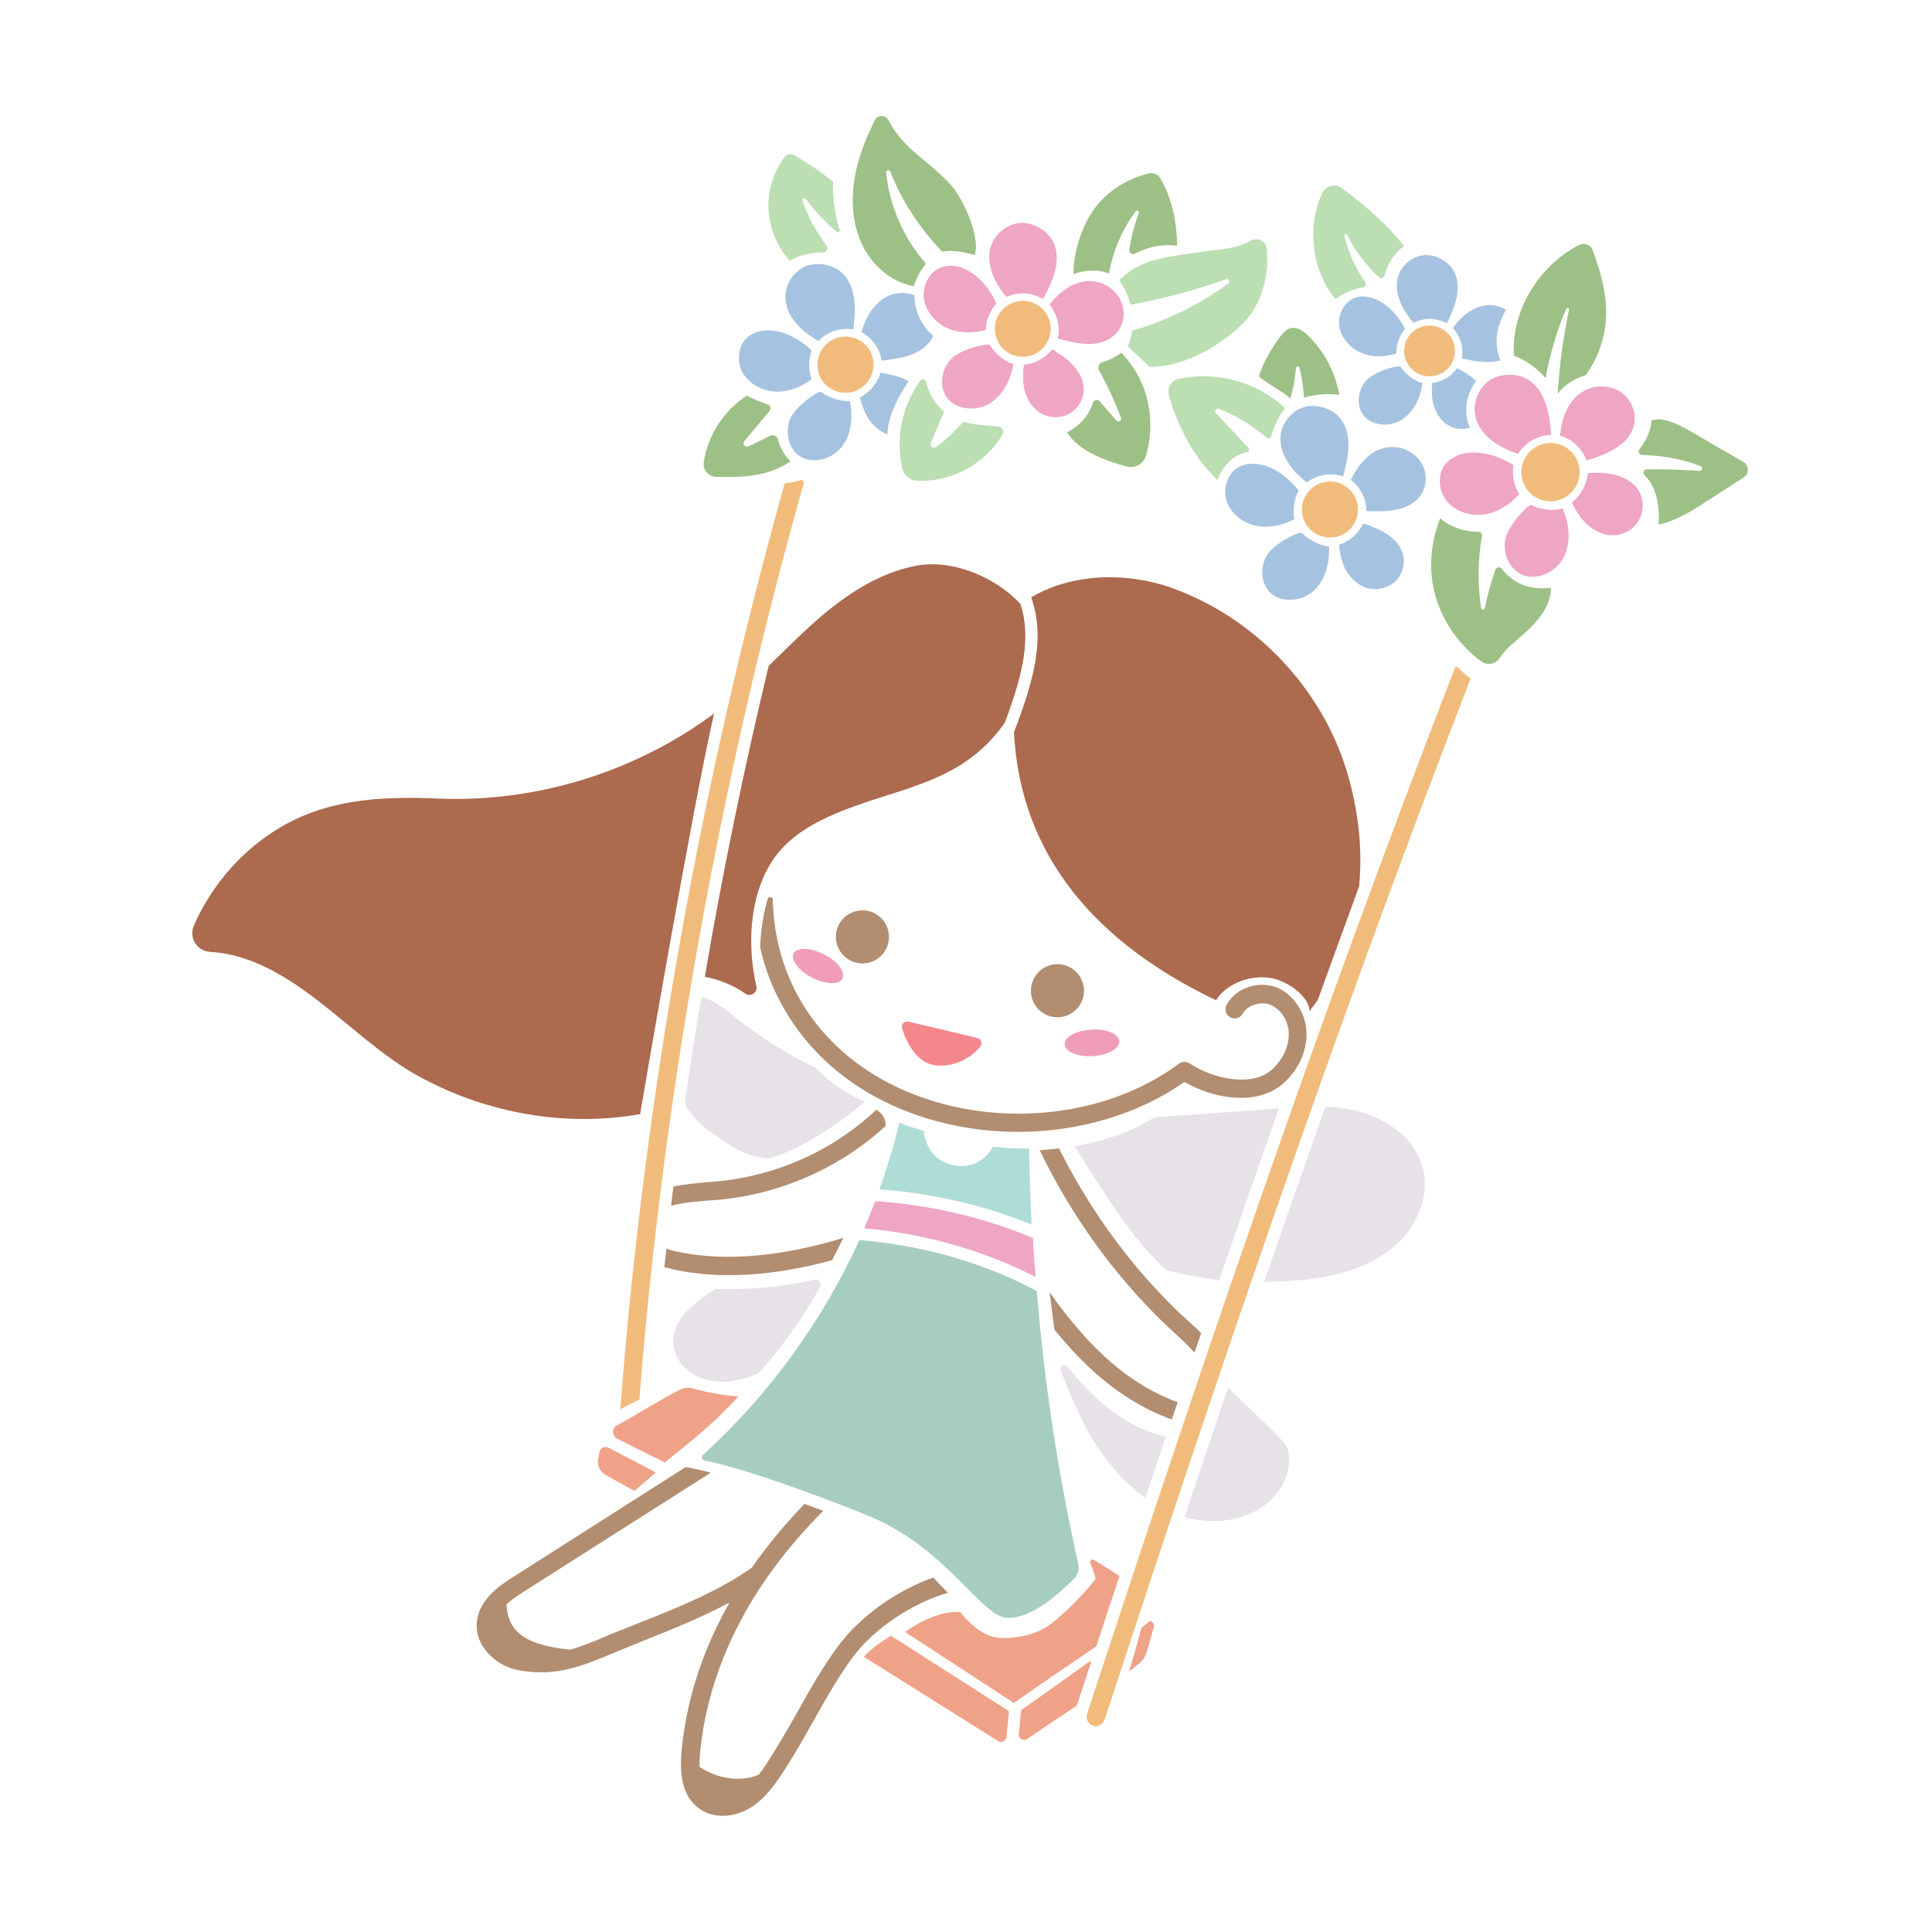 <?xml version="1.0" encoding="utf-8"?>
<!-- Generator: Adobe Illustrator 18.0.0, SVG Export Plug-In . SVG Version: 6.00 Build 0)  -->
<!DOCTYPE svg PUBLIC "-//W3C//DTD SVG 1.1//EN" "http://www.w3.org/Graphics/SVG/1.1/DTD/svg11.dtd">
<svg version="1.1" id="Layer_1" xmlns="http://www.w3.org/2000/svg" xmlns:xlink="http://www.w3.org/1999/xlink" x="0px" y="0px"
	 viewBox="0 0 750 750" enable-background="new 0 0 750 750" xml:space="preserve">
<g>
	<path fill="#E7E2E7" d="M425.6,561.1c-4.7-7-9.7-18.3-13.8-29c-0.6-1.6,1.5-2.9,2.6-1.5c7.8,9.7,17.4,18.9,28.2,23.7
		c3.2,1.4,6.6,2.6,10,3.4c-2.7,8-5.3,15.9-8,23.8C437.1,576.1,430.9,568.9,425.6,561.1z M476.7,538.7c-2.3,6.8-13.3,39.5-16.9,50.2
		c9.7,2.7,20.2,2.1,28.8-3c8-4.8,13.8-14.5,11.3-23.4C498.9,559,484.5,546.5,476.7,538.7z M289,535.1c1.8-0.5,3.5-1.2,5.3-1.9
		c9.3-10.2,17.4-21.7,24-33.5c0.8-1.5-0.5-3.3-2.2-2.9c-12.5,2.8-25.4,4-38.3,3.6c-2.7,1.6-5.3,3.4-7.7,5.4
		c-5.6,4.7-10.8,11.2-8,19.3c0.9,2.5,2.4,4.8,4.4,6.5C272.8,537,281.4,537.3,289,535.1z M452.6,493c6.7,1.8,13.7,3.1,20.7,3.9
		c7.6-22.1,15.3-44.3,23.2-66.7c-0.7,0.1-1.5,0.1-2.2,0.2c-12.9,1-29.6,2.2-46.3,3.4c-10.1,6.5-19,8.7-30.8,11.3
		C427.8,461.6,438.3,479.6,452.6,493z M528,431.6c-4.4-1.2-8.9-1.8-13.5-2c-8.1,22.9-16,45.6-23.8,68.1c5.8-0.1,11.5-0.4,17.2-1.1
		c11.7-1.4,23.6-4.7,32.7-12.2c9.1-7.5,14.8-20,11.6-31.4C549.2,442.2,538.9,434.6,528,431.6z M316.7,414.6
		c-10.8-5.2-21.1-11.6-30.5-19.1c-4.2-3.4-8.9-7.1-13.9-8.6c-2.7,15.9-4.3,25.7-6.5,41.6c2.3,4.5,7.1,9,10.8,11.5
		c5.6,3.8,12.7,9.2,21.7,9.8c11.1-3.1,26.7-12.6,37.4-22.2C328.6,424.7,322.1,420.2,316.7,414.6z"/>
	<path fill="#EFA5C4" d="M402,495.7c-20.2-10.3-42.9-16.8-66.5-18.9c1.5-3.5,2.9-7,4.3-10.5c21.3,1.4,42.2,6.3,61.2,14.3
		C401.2,485.7,401.6,490.7,402,495.7z"/>
	<path fill="#AEDDD6" d="M341.4,461.7c3-8.4,5.6-17,7.7-25.8c3.2,1.1,6.4,2.2,9.6,3.2c0.2,3.8,1.9,7.4,4.7,10
		c4.4,3.9,11.2,4.7,16.4,1.9c2.4-1.3,4.4-3.4,5.6-5.9c4.7,0.6,9.4,0.8,14.1,0.8c0.1,9.8,0.5,19.7,1,29.5
		C382.2,467.9,362,463.2,341.4,461.7z"/>
	<path fill="#A7CDC3" d="M418.6,607.2c0.5,2.1-0.2,4.2-1.7,5.7c-6.9,6.8-17.3,15.9-26.4,15.1c-9.4-0.8-23.4-26.7-51.8-38.9
		c-10.8-4.6-48.1-18.9-65.1-22.1c-1.1-0.2-1.5-1.5-0.6-2.3c25.6-23.3,46.3-51.9,60.6-83.3c24.5,2,48.2,8.7,68.9,19.8
		C405.4,536.9,410.8,572.3,418.6,607.2z"/>
	<path fill="#AC6A4E" d="M248.5,432.5c-29.9,5.3-61.6-0.7-87.9-15.8c-25.4-14.6-47.8-45.3-79.1-47.2c-5.1-0.3-8.3-5.6-6.2-10.3
		c6.3-14.3,16.7-26.9,29.7-35.6c19.9-13.4,42-14.6,65.2-13.6c38,1.6,76.4-10.3,107-33C269.1,312.1,249,429.2,248.5,432.5z
		 M396.1,234.4c-9.7-10.5-26.9-17.6-40.9-14.7c-14.1,2.8-26.5,11-37.4,20.4c-6.7,5.8-13,12.2-19.4,18.4
		c-9.6,39.9-17.9,80.3-24.8,120.7c5.5,1,11.2,3.3,15.7,6.5c2.1,1.5,4.9-0.4,4.3-2.9c-4.1-18.3-2-38.1,7.9-51
		c11.6-15,34.9-20.1,51.9-26c12.1-4.2,26.1-10,36.7-25.3C397.2,261.5,400.4,247.4,396.1,234.4z M472.1,388.3
		c2.8-5.2,12.3-10.5,21.9-8.5c5.8,1.2,14.1,6.8,14.4,12.7c1.1-1.4,2.1-2.9,3.2-4.4c5.3-14.6,10.6-29.3,16-44
		c1.4-14.4-0.2-29.4-4.7-44.4c-9.8-32.8-36.1-60.2-68.4-71.6c-17.4-6.1-38.4-5.6-54.2,3.8c5.3,14.9,1.7,30.6-6.5,51.9
		c0,0.1-0.1,0.1-0.2,0.2C396,332.9,426.4,366.5,472.1,388.3z"/>
	<path fill="#EF9DBA" d="M327,379.9c-1.3,2.5-6.6,2.3-11.8-0.4c-5.2-2.7-8.4-6.9-7.1-9.4c1.3-2.5,6.6-2.3,11.8,0.4
		C325.2,373.1,328.3,377.4,327,379.9z M423.6,399.7c-5.9,0.4-10.5,2.9-10.3,5.8c0.2,2.8,5.1,4.8,10.9,4.5c5.9-0.4,10.5-2.9,10.3-5.8
		C434.3,401.3,429.4,399.3,423.6,399.7z"/>
	<path fill="#F4878C" d="M352.6,396.6c9,2.1,18,4.2,26.9,6.4c1.4,0.3,2,2.1,1.1,3.2c-4.1,5.2-11.4,8.3-17.9,7.3
		c-6.4-1-10.6-7.8-12.5-14.4C349.7,397.6,351.1,396.3,352.6,396.6z"/>
	<path fill="#B28D70" d="M368,618.3c-13.9,4.1-28.7,13.8-37.1,25.2c-5.7,7.8-10.6,16.5-15.3,24.9c-3.9,6.9-7.9,14-12.4,20.7
		c-3.4,5.1-7.3,10.2-13,13.3c-2.8,1.5-6.2,2.5-9.7,2.5c-3.6,0-7.2-1.1-10.2-3.7c-6.4-5.6-6.3-15-5.7-21.7c2.1-21.8,9.3-41,18.6-57.4
		c-10.6,5.7-21.9,10.2-32.3,14.4c-2.6,1-5.2,2.1-7.7,3.1c-1.7,0.7-3.3,1.4-4.8,2c-9.6,4-18.1,7.6-28.4,7.6c-2.9,0-5.9-0.3-9.1-0.9
		c-8.2-1.6-16.6-9.1-15.8-18.5c0.8-9.2,9.6-14.8,14.4-17.8l66.7-42.5c2.7,0.5,6,1.2,9.7,2.2l-72.6,46.2c-2.3,1.5-4.7,3.1-6.7,4.9
		c0.1,2.2,0.5,4.4,1.4,6.5c3.5,8.2,14.3,10.1,23.3,11.1c4.7-1.3,9.3-3.2,14.4-5.4c1.6-0.7,3.2-1.4,4.9-2c2.5-1,5.1-2,7.8-3.1
		c14.3-5.7,30.5-12.1,43.5-21.4c6.5-9.3,13.6-17.6,20.4-24.7c2.5,0.9,5,1.9,7.3,2.7c-7.3,7.3-15,16.1-22,26.1
		c-0.1,0.2-0.3,0.4-0.4,0.6c-12.5,18.2-22.8,40.6-25.4,66.9c-0.2,2.2-0.3,4.1-0.2,5.8c6.7,4.6,16,6.1,23,3c1-1.3,1.9-2.6,2.8-4
		c4.3-6.5,8.3-13.5,12.1-20.2c4.8-8.6,9.8-17.5,15.8-25.6c8.6-11.7,22.8-21.7,37-26.7C364.3,614.6,366.2,616.5,368,618.3z
		 M453.1,550.4c0.6,0.2,1.2,0.4,1.8,0.6c0.8-2.2,1.5-4.5,2.3-6.7c-0.5-0.2-1-0.3-1.5-0.5c-17.6-6.9-32.6-20-48.2-42.1
		c0.5,4.8,1.2,9.6,1.8,14.4C420.1,529.5,434.1,543,453.1,550.4z M432.3,492.1c-11.3-14.1-20.9-29.5-28.7-45.6c2.5-0.1,5-0.4,7.5-0.7
		c7.4,14.8,16.3,28.9,26.7,41.9c6.2,7.8,13,15.2,20.2,22.1c1.2,1.1,2.4,2.2,3.6,3.3c1.5,1.4,3.1,2.8,4.7,4.4
		c-0.9,2.5-1.7,5.1-2.6,7.6c-2-2.4-4.4-4.5-6.8-6.8c-1.3-1.2-2.5-2.3-3.8-3.5C445.7,507.8,438.7,500.1,432.3,492.1z M304.1,452.9
		c13.6-4.9,25.9-12.5,36.1-22.1c2.3,1.5,3.7,3.3,3.6,6.3c-10.7,9.8-23.4,17.5-37.3,22.5c-8.5,3.1-17.3,5.1-26.1,6
		c-1.6,0.2-3.2,0.3-4.9,0.4c-5,0.4-10.4,0.8-15,2.1c0.3-2.5,0.6-5,0.9-7.5c4.4-0.9,9.1-1.3,13.5-1.7c1.7-0.1,3.3-0.3,4.8-0.4
		C288,457.6,296.2,455.7,304.1,452.9z M327.4,480.5c-1.4,2.9-2.9,5.8-4.4,8.7c-10.9,3-25.1,5.8-40,5.8c-7.1,0-14.4-0.6-21.5-2.2
		c-1.3-0.3-2.5-0.6-3.6-0.9c0.3-2.4,0.5-4.8,0.8-7.2c1.3,0.5,2.7,0.9,4.3,1.2C286.7,491,312.3,485.2,327.4,480.5z M507.2,401.5
		c0,6.6-3,13.4-8.4,18.5c-9.8,9.4-26.9,7-39,0c-17.9,12.6-41.1,19.4-64.6,19.4c-9.5,0-19-1.1-28.2-3.3
		c-29.8-7.1-52.9-24.6-65.1-49.1c-3-6-5.3-12.5-6.8-19.1c0.2-6.3,1.1-12.8,2.9-18.9c0.3-1.1,2-0.9,2,0.2c0.2,12,3,23.9,8.3,34.6
		c11.2,22.6,32.7,38.7,60.4,45.4c31.3,7.5,65.4,1.3,89-16.3c1.2-0.9,2.8-0.9,4.1-0.1c9.8,6.5,25,9.2,32.3,2.1
		c4-3.8,6.2-8.7,6.2-13.4c0-4.9-2.8-9.5-6.8-11.3c-3.9-1.7-9.2-0.1-11.1,3.3c-1,1.9-3.5,2.5-5.3,1.1c-1.5-1.1-1.7-3.2-0.8-4.8
		c3.7-6.5,12.8-9.4,20-6.2C502.7,386.7,507.2,393.8,507.2,401.5z M420.8,384.6c0,5.7-4.6,10.3-10.3,10.3c-5.7,0-10.3-4.6-10.3-10.3
		c0-5.7,4.6-10.3,10.3-10.3C416.2,374.3,420.8,378.9,420.8,384.6z M345.1,363.7c0,5.7-4.6,10.3-10.3,10.3c-5.7,0-10.3-4.6-10.3-10.3
		c0-5.7,4.6-10.3,10.3-10.3C340.5,353.4,345.1,358,345.1,363.7z"/>
	<path fill="#EFA288" d="M425.6,639.1c-10.8,7.3-21.6,14.7-32,22c-14.1-9.2-28.2-18.4-42.3-27.6c5.7-4,14.3-8.3,21.4-7.7
		c5.1,6,10.3,10.4,17.6,10.1c7.3-0.3,13.6-2,19.2-6.7c5.6-4.7,11.3-10.5,15.8-16.3c-0.3-1.8-1.3-4.1-2.1-6.2
		c-0.3-0.9,0.7-1.6,1.4-1.2c3.4,2.1,6.7,4.2,10,6.3C431.5,621,428.5,630.1,425.6,639.1z M254.6,571.6l-18.4-9.6
		c-1.4-0.8-3.2,0.1-3.5,1.7c-0.2,1-0.3,1.8-0.5,2.7c-0.5,2.4,0.7,4.9,2.8,6.1c3.8,2.1,8.5,4.8,11.3,6.3L254.6,571.6z M391.7,664.3
		L345.9,635c0,0-7.7,4.5-10.5,8.2c19.2,12.1,33.7,21.1,52.1,32.7c1.3,0.8,3,0,3.2-1.5L391.7,664.3z M423,645l-26.6,18.9l-0.9,9.3
		c-0.2,1.7,1.8,2.8,3.2,1.9c6.4-4.4,12.9-8.7,19.3-13c1.8-5.5,3.7-11.1,5.5-16.7C423.6,645.1,423.3,644.8,423,645z M446.5,629.2
		c-1.3,1.1-2.3,1.8-3.4,2.8c-1.9,6.7-3.1,11.6-4.8,16.7c2.2-1.4,3-2.2,3.2-2.4c1.8-1.2,3.1-3,3.7-5.1c1-3.4,1.8-6.3,2.7-9.6
		C448.1,630.4,447.4,629.5,446.5,629.2z M286.7,542c-4.1,0-12.6-1.5-17.7-3c-1.6-0.5-3.4-0.3-4.9,0.4c-9,4.6-16,9.3-24.6,13.9
		c-2.1,1.1-2,4.1,0.1,5.2c6,3,13.2,6.7,18.5,9.2C268.5,559.3,277.6,552.2,286.7,542z"/>
	<path fill="#EFA5C4" d="M573.2,175.7c7.9,0.4,14.2,4.8,14.3,4.8c-0.6,3.6,0.2,8.2,2.3,11.3c-3.8,4.3-8.7,7.2-13.6,7.9
		c-5.6,0.8-11.3-1.2-14.6-5.2c-3.3-4.1-3.6-10.4-0.6-14.2C563.5,177.1,568.2,175.4,573.2,175.7z M578.9,147.2
		c-4.7,2.9-7.3,8.8-6.2,14.2c1.9,9.1,12.1,13.3,16.6,14.8c1.3-2.1,3.1-3.9,5.3-5.2c2.4-1.4,5-2.1,7.6-2.2
		c-0.7-8.2-2.1-16.1-7.8-20.6C590.1,144.8,583.7,144.7,578.9,147.2z M625.7,207.8c4.3,0.1,8.6-2.3,10.6-6c2.1-3.7,1.8-8.6-0.6-12
		c-1.9-2.7-5.3-4.7-9.4-5.6c-3.1-0.7-6.4-0.7-9.9-0.6c-0.4,4.4-2.6,8.6-6.2,11.5c1.6,3.4,3.5,6.2,5.7,8.3
		C618.8,206.1,622.4,207.7,625.7,207.8z M606.9,216.6c2.8-5.3,2.7-12.4-0.3-19.2c-4.1,1.2-9.7,0.1-12.2-1.4
		c-1.8,0.3-9.2,8.4-10.1,13.6c-0.9,5.7,1.9,11.5,6.6,13.5C596.3,225.5,603.7,222.4,606.9,216.6z M630.9,153.6
		c-3.2-3.1-8.1-4.3-12.5-3.2c-7.7,1.9-11.9,9.1-12.8,18.7c3.7,1.1,6.9,3.5,9.1,7.1c0.5,0.8,0.9,1.7,1.2,2.6
		c6.9-2.2,15.8-5.4,18.2-13C635.4,161.6,634.1,156.8,630.9,153.6z M377.9,106.4c6.2,4.5,8.9,11.4,8.9,11.4
		c-2.4,2.6-4.1,6.7-4.1,10.3c-5.3,1.4-10.8,1.2-15.1-0.8c-5-2.3-8.5-7-9-11.9c-0.5-5.1,2.6-10.2,7-11.7
		C369.4,102.4,374,103.5,377.9,106.4z M397.5,86.5c-5.3-0.2-10.5,3.3-12.5,8.2c-3.3,8.3,2.7,17.1,5.6,20.6c2.1-1,4.5-1.5,7-1.4
		c2.7,0.1,5.1,0.9,7.3,2.2c3.8-6.9,6.8-14.1,4.6-20.7C407.8,90.4,402.7,87,397.5,86.5z M403.2,159.9c3.4,2.4,8.1,2.7,11.7,0.8
		c3.6-1.9,6-6,5.8-10c-0.1-3.2-1.8-6.5-4.6-9.4c-2.1-2.2-4.8-3.9-7.6-5.7c-2.7,3.4-6.6,5.6-11,6c-0.5,3.6-0.5,6.9,0.2,9.7
		C398.5,154.9,400.6,158,403.2,159.9z M383.5,157c5.1-2.8,8.7-8.6,9.9-15.6c-4-1.2-7.8-5-9.1-7.5c-1.6-0.7-11.8,1.8-15.2,5.6
		c-3.7,4.1-4.5,10.2-1.8,14.4C370.2,158.6,377.9,160,383.5,157z M435.9,119.1c-0.9-4.1-4.2-7.7-8.4-9.2c-7.2-2.5-14.3,1.1-20.1,8.3
		c2.3,2.9,3.7,6.5,3.6,10.5c0,0.9-0.2,1.8-0.4,2.7c6.7,1.9,15.6,4,21.5-0.9C435.4,127.9,436.9,123.3,435.9,119.1z"/>
	<path fill="#F1BC7B" d="M607.7,193c-5.4,3.2-12.3,1.5-15.5-3.9c-3.2-5.4-1.5-12.3,3.9-15.5c5.4-3.2,12.3-1.5,15.5,3.9
		C614.8,182.9,613.1,189.8,607.7,193z M564.8,136.2c0-5.4-4.4-9.8-9.9-9.8s-9.8,4.4-9.8,9.9c0,5.4,4.4,9.8,9.9,9.8
		S564.8,141.6,564.8,136.2z M527,195.8c-1.1-5.9-6.8-9.8-12.7-8.7c-5.9,1.1-9.8,6.8-8.7,12.7c1.1,5.9,6.8,9.8,12.7,8.7
		C524.2,207.4,528.1,201.7,527,195.8z M407.9,128.1c0.2-6-4.4-11.1-10.4-11.3c-6-0.2-11.1,4.4-11.3,10.4c-0.2,6,4.4,11.1,10.4,11.3
		C402.5,138.8,407.6,134.1,407.9,128.1z M338.5,137.9c-2-5.7-8.2-8.6-13.9-6.6c-5.7,2-8.6,8.2-6.7,13.9c2,5.7,8.2,8.6,13.9,6.7
		C337.5,149.8,340.5,143.5,338.5,137.9z"/>
	<path fill="#A5C3E0" d="M528.5,137c-4.6-1.9-7.9-6-8.6-10.4c-0.6-4.6,1.9-9.3,5.9-10.9c3.3-1.3,7.5-0.4,11.1,2
		c5.7,3.8,8.5,9.9,8.5,10c-2.1,2.4-3.5,6.3-3.3,9.5C537.4,138.7,532.5,138.7,528.5,137z M567.7,136.6c0,0.8-0.1,1.7-0.2,2.5
		c4.6,1.1,10.3,2.2,15,0.8c-1.5-3.5-1.9-7.6-1.1-11.3c0.6-3,1.8-5.7,3.2-8.4c-0.8-0.5-1.7-0.9-2.7-1.2c-6.6-2-12.9,1.5-17.9,8.3
		C566.3,129.8,567.7,133,567.7,136.6z M543.7,142.3c-1.5-0.6-10.6,2.1-13.5,5.6c-3.2,3.8-3.7,9.4-1.1,13c2.9,4.2,9.9,5.2,14.8,2.2
		c4.5-2.7,7.5-8.1,8.3-14.4C548.6,147.9,545,144.5,543.7,142.3z M565,106.6c-1.7-4.5-6.4-7.4-11.2-7.6c-4.8,0-9.4,3.4-10.9,7.9
		c-2.6,7.6,3.1,15.3,5.8,18.4c1.9-0.9,4-1.5,6.3-1.5c2.4,0,4.7,0.7,6.7,1.7C564.8,119.1,567.3,112.5,565,106.6z M569.8,163.8
		c-1.5-5.4-0.2-11.4,3.2-15.8c-0.1-0.1-0.2-0.2-0.2-0.3c-2-1.9-4.5-3.4-7.1-4.8c-2.3,3.1-5.7,5.3-9.7,5.8c-0.3,3.2-0.2,6.2,0.6,8.7
		c1,3.3,2.9,6,5.4,7.6c2.6,1.7,5.9,1.9,8.8,1C570.3,165.3,570,164.6,569.8,163.8z M492.9,181.4c7,3,11.2,9.1,11.3,9.1
		c-1.8,3-2.5,7.5-1.7,11c-4.8,2.6-10.2,3.6-14.9,2.6c-5.4-1.1-9.8-4.9-11.4-9.5c-1.6-4.8,0.2-10.5,4.2-13
		C483.8,179.5,488.5,179.6,492.9,181.4z M507.5,157.7c-5.2,1-9.5,5.6-10.3,10.8c-1.3,8.8,6.5,16,10.1,18.8c1.9-1.4,4.1-2.5,6.5-2.9
		c2.6-0.5,5.2-0.2,7.6,0.5c2.1-7.6,3.4-15.3-0.2-21.2C518.5,159.2,512.7,157,507.5,157.7z M529.6,227.9c3.8,1.5,8.5,0.8,11.6-1.8
		c3.1-2.6,4.5-7.2,3.4-11c-0.9-3.1-3.2-6-6.7-8.1c-2.6-1.6-5.5-2.7-8.7-3.8c-1.8,3.9-5.2,6.9-9.4,8.3c0.3,3.6,1.1,6.8,2.4,9.4
		C524,224.1,526.7,226.7,529.6,227.9z M509.8,229.5c4.3-3.8,6.5-10.3,6.1-17.4c-4.1-0.3-8.7-3.2-10.6-5.3
		c-1.7-0.3-11.1,4.5-13.6,8.9c-2.7,4.8-2.1,11,1.4,14.4C497.2,234,505,233.7,509.8,229.5z M552.3,180.7c-1.8-3.8-5.9-6.6-10.2-7.1
		c-7.6-0.8-13.7,4.3-17.7,12.7c2.9,2.3,5.1,5.5,5.8,9.4c0.2,0.9,0.2,1.8,0.2,2.7c6.9,0.3,16.1,0.4,20.8-5.7
		C553.8,189.4,554.2,184.6,552.3,180.7z M329.9,155.7c1.5,6.9,0.3,13.7-3.4,18.1c-4.1,4.9-11.7,6.4-16.3,3.1c-4-2.8-5.5-8.9-3.6-14
		c1.8-4.7,10.3-10.9,12.1-10.8C320.8,153.9,325.8,156,329.9,155.7z M315.1,136.1c0,0-5.1-5.4-12.5-7.3c-4.7-1.2-9.3-0.5-12.3,2
		c-3.6,3.1-4.5,9-2.2,13.5c2.3,4.4,7.3,7.4,12.7,7.7c4.8,0.3,9.9-1.5,14.3-4.8C313.8,143.9,313.8,139.4,315.1,136.1z M313.4,103.1
		c-5,1.8-8.6,6.9-8.5,12.2c0,8.9,8.9,14.9,12.8,17.1c1.6-1.7,3.6-3.1,6-3.9c2.5-0.9,5.1-1,7.6-0.6c0.9-7.8,1.1-15.6-3.4-20.9
		C324.4,102.9,318.5,101.6,313.4,103.1z M360.2,128.4c-3.3-3.8-5.2-8.8-5.2-13.8c-1.6-0.6-3.3-0.9-5-0.9
		c-7.7,0.3-12.9,6.3-15.6,15.2c3.2,1.8,5.9,4.7,7.2,8.4c0.3,0.9,0.5,1.8,0.6,2.7c6.9-0.8,15.9-2,19.7-8.8c0.1-0.3,0.2-0.6,0.3-0.9
		C361.5,129.7,360.9,129.1,360.2,128.4z M346.4,159.7c1.6-4.2,3.9-8,6.3-11.7c-0.6-0.3-1.1-0.6-1.7-0.9c-2.8-1.2-5.9-1.9-9.2-2.4
		c-1.2,4.1-4.1,7.6-8,9.6c0.9,3.5,2.1,6.5,3.8,8.9c1.8,2.5,4.3,4.4,6.9,5.4C344.6,165.6,345.3,162.6,346.4,159.7z"/>
	<path fill="#F1BC7B" d="M570.9,263.4c-54.1,139.5-100.2,276.4-142.1,404.2c-0.5,1.6-2,2.5-3.5,2.5c-0.3,0-0.7-0.1-1-0.2
		c-1.9-0.6-2.9-2.7-2.3-4.6c42.1-128.3,88.4-265.8,142.8-406c0.2-0.5,0.9-0.6,1.2-0.2C567.7,261,569.6,262.4,570.9,263.4z
		 M248.2,543.3c9.2-117.5,31.2-240.1,63.8-355.7c0.2-0.7-0.5-1.4-1.2-1.2c-2,0.6-4.1,1-6.2,1.3c-32.8,116.9-54.8,240.8-63.8,359.4
		C243.2,545.8,245.7,544.5,248.2,543.3z"/>
	<path fill="#BBDEB2" d="M486.6,120.4c-5.4,9.1-24.7,22.5-40.4,22c-2.1-2.2-6.3-5.8-8.4-8c0.9-2,1.4-4,1.7-6
		c13.4-3.9,26.1-10.1,37.3-18.3c0.9-0.7,0.2-2.1-0.9-1.7c-12.1,4.3-24.5,7.6-37,9.9c-0.9-3.3-2.4-6.5-4.4-9.5
		c7.6-8,17.8-8.9,28.7-10.6c8.8-1.4,15.8-1.1,22.4-4.8c2.5-1.4,5.7,0.1,6.1,3C492.6,104.6,490.9,113.2,486.6,120.4z M374,163.7
		c-3.2,3.6-6.7,6.9-10.5,9.8c-1.1,0.9-2.7-0.3-2.1-1.7l5.1-12c-3.5-2.9-6-7.1-7-11.6c-0.2-1-1.6-1.3-2.2-0.5
		c-1.9,2.6-3.5,5.5-4.8,8.5c-3.3,8-4.1,17-2.3,25.5c0.6,2.7,2.9,4.7,5.6,4.9c13.2,0.8,26.8-6.5,33.4-18c0.7-1.3-0.1-2.9-1.6-3
		C382.9,165.2,378.3,165,374,163.7z M311.5,77.9c-0.3-0.8,0.8-1.4,1.3-0.7c3.5,4.7,7.5,9,12,12.8c0.6,0.5,1.5-0.1,1.2-0.9
		c-0.3-0.7-0.5-1.3-0.6-1.7c-1.2-4.5-1.9-9.1-2-13.8c0-1,0-2,0-3c-4.6-3.9-9.8-7.2-14.9-10.3c-1.3-0.8-3-0.5-4,0.7
		c-4,5.5-6.3,12.3-6.2,19.1c0.1,7.7,3.1,15.4,8.3,21.1c3.4-2.2,8.5-3.2,12.9-3.2c1.4,0,2.2-1.6,1.3-2.8
		C316.8,90,313.6,84.1,311.5,77.9z M472,160.4c-0.8-0.8,0.1-2.1,1.2-1.7c6.8,2.7,13.1,6.6,18.6,11.3c0.6,0.5,1.5,0.2,1.7-0.5
		c1.1-4.1,3-8.1,5.4-11c-10.8-10.3-26.9-14.6-41.4-11.4c-2.9,0.6-4.5,3.6-3.7,6.5c3.5,12.2,9.7,24.1,18.8,32.7
		c1.4-3.8,4.3-7.7,8-9.6c1.1-0.5,2.3-1,3.5-1.2c0.8-0.2,1-1.1,0.5-1.7L472,160.4z M521.9,91.6c-0.2-0.7,0.8-1,1.1-0.4
		c3,6.1,7.2,11.7,12.3,16.4c0.8,0.7,2,0.3,2.2-0.7c1.1-4.5,3.7-8.6,7.5-11.3c-7-9.2-15.1-15.7-24-22.5c-2.6-2-6.5-1-7.8,2
		c-5.9,13.2-4,29.8,5.2,41c3-2.3,6.8-3.9,10.6-4.5c1-0.2,1.5-1.4,0.9-2.2C526.1,104,523.4,97.9,521.9,91.6z"/>
	<path fill="#9DC086" d="M457,95.4c-5.6-0.8-11.4,0.4-16.5,3.1c-1,0.5-2.2-0.3-2.1-1.4c0.7-4.9,1.9-9.7,3.7-14.3
		c0.3-0.8-0.8-1.5-1.3-0.7c-5.2,7.1-8.8,15.4-10.3,24.1c-4.4-1.9-10-1.2-13.8,0.2c-0.1-8.9,3.8-20.4,9.5-27.1
		c5.1-6,12.2-10.2,19.9-12c1.7-0.4,3.5,0.4,4.4,2C455,77.1,456.8,86.2,457,95.4z M369.8,72.6c-4.6-5.5-10.6-9.7-15.9-14.5
		c-3.5-3.2-6.8-7-8.9-11.3c-1.1-2.3-4.3-2.4-5.4-0.1c-3.1,6.2-5.7,12.6-7.2,19.3c-2.1,9.2-2,19,1.7,27.7
		c3.7,8.6,11.4,15.8,20.7,17.4c0.7-2.9,2.5-6.1,4.7-8.7C350.8,92.5,345.3,80,344,67c-0.1-0.9,1.2-1.3,1.6-0.4
		c4.6,11.6,11.5,22.2,20.2,31.1c3.7-0.8,8.7,0.2,12.6,1.3C380.6,92.1,374.3,78.1,369.8,72.6z M290.4,173.3c-1.2,0.5-2.3-1-1.5-2
		l9.8-11.7c0.7-0.9,0.4-2.2-0.7-2.6c-2.8-0.9-5.5-2.1-8.1-3.4c-8.9,5.8-15.2,15.4-16.7,25.9c-0.4,2.9,1.8,5.5,4.7,5.6
		c5.5,0.2,11,0.1,16.5-0.9c4.5-0.9,8.8-2.6,12.5-5.1c-2.6-2.6-4.1-5.5-4.9-8.5c-0.4-1.4-1.9-2.1-3.2-1.4
		C296,170.7,293.2,172.1,290.4,173.3z M444.9,153.4c-1.8-6.2-5.2-11.9-9.6-16.5c-2.2,1.7-4.7,2.9-7.3,3.7c-1.4,0.4-2,2-1.3,3.3
		c3.3,5.9,6.1,12,8.5,18.3c0.4,1.1-1,1.9-1.8,1.1l-6.5-7.5c-0.8-0.9-2.2-0.6-2.6,0.5c-0.9,2.8-2.4,5.3-4.4,7.4
		c-1.7,1.7-3.6,3.1-5.7,4.2c4.9,7.3,14.2,10.7,23.1,13.2c3.3,0.9,6.6-1,7.6-4.2C447.1,169.2,447.1,161,444.9,153.4z M507.7,130.2
		c-1.8-1.8-4.3-3.4-6.7-2.8c-1.6,0.4-2.8,1.7-3.8,3c-3.3,4.2-7,10.6-8.5,15.7c4,3.5,8.6,5.3,12.2,8.6c1.1-3.9,1.7-6.3,2.2-11.8
		c0.1-0.8,1.2-0.9,1.4-0.1c0.9,3.8,1.5,7.7,1.7,11.6c4.3-1.4,9.1-1.7,13.7-1.1C518.4,144.6,514.1,136.3,507.7,130.2z M618.3,97.2
		c-0.8-2.2-3.3-3.1-5.3-2.1c-15.6,8-26.4,25.5-25.3,43c4.6,1.7,9,4.8,12.3,8.7c1.6-8.9,4.4-18.7,8-26.9c0.3-0.6,1.2-0.3,1.1,0.3
		c-2.2,10.3-3.8,22-4.4,32.7c2.4-3.5,6.9-6.1,10.9-7.3c5.2-7.1,8-15.9,7.9-24.7C623.5,112.8,621.1,104.9,618.3,97.2z M676.6,179.2
		c-6.3-3.6-12.6-7.2-18.8-10.9c-3.9-2.3-8-4.6-12.4-5.4c-1.2-0.2-2.7-0.1-4.2,0.2c-0.4,4.2-2.2,8-4.8,11.3c-0.7,0.9-0.1,2.1,1,2.2
		c7.8,0.2,15.6,1.5,22.8,4.4c1,0.4,0.6,1.9-0.4,1.8c-7-0.5-13.8-0.7-20.6-0.6c-1.1,0-1.6,1.3-0.9,2.1c2.1,2.2,3.7,4.7,4.7,8.4
		c0.9,3.6,1.2,7.3,0.8,11c1.3-0.3,2.7-0.7,3.9-1.1c5.5-2,10.4-5.1,15.3-8.3c4.5-2.9,9.1-5.8,13.6-8.8
		C679.2,184.1,679.1,180.6,676.6,179.2z M592.1,227.4c-3.7-1.2-6.8-3.6-9.1-6.6c-0.7-0.9-2.1-0.7-2.5,0.4c-1.7,4.9-3.1,9.8-4.1,14.9
		c-0.2,0.7-1.2,0.7-1.4,0c-1.5-9.3-1.3-18.8,0.3-28c0.2-0.9-0.5-1.7-1.4-1.7c-3.9,0.1-7.8-0.9-11.2-2.7c-1.3-0.7-2.5-1.5-3.6-2.5
		c-3.5,8.7-4.5,18.5-2.5,27.7c2.5,11.1,9.3,21.2,18.5,27.9c2.3,1.7,5.6,1,7.1-1.4c2.9-4.5,8.1-7.8,12-11.8c3.7-3.8,7.9-8.9,7.9-15.5
		C598.9,228.6,595.4,228.4,592.1,227.4z"/>
</g>
</svg>
